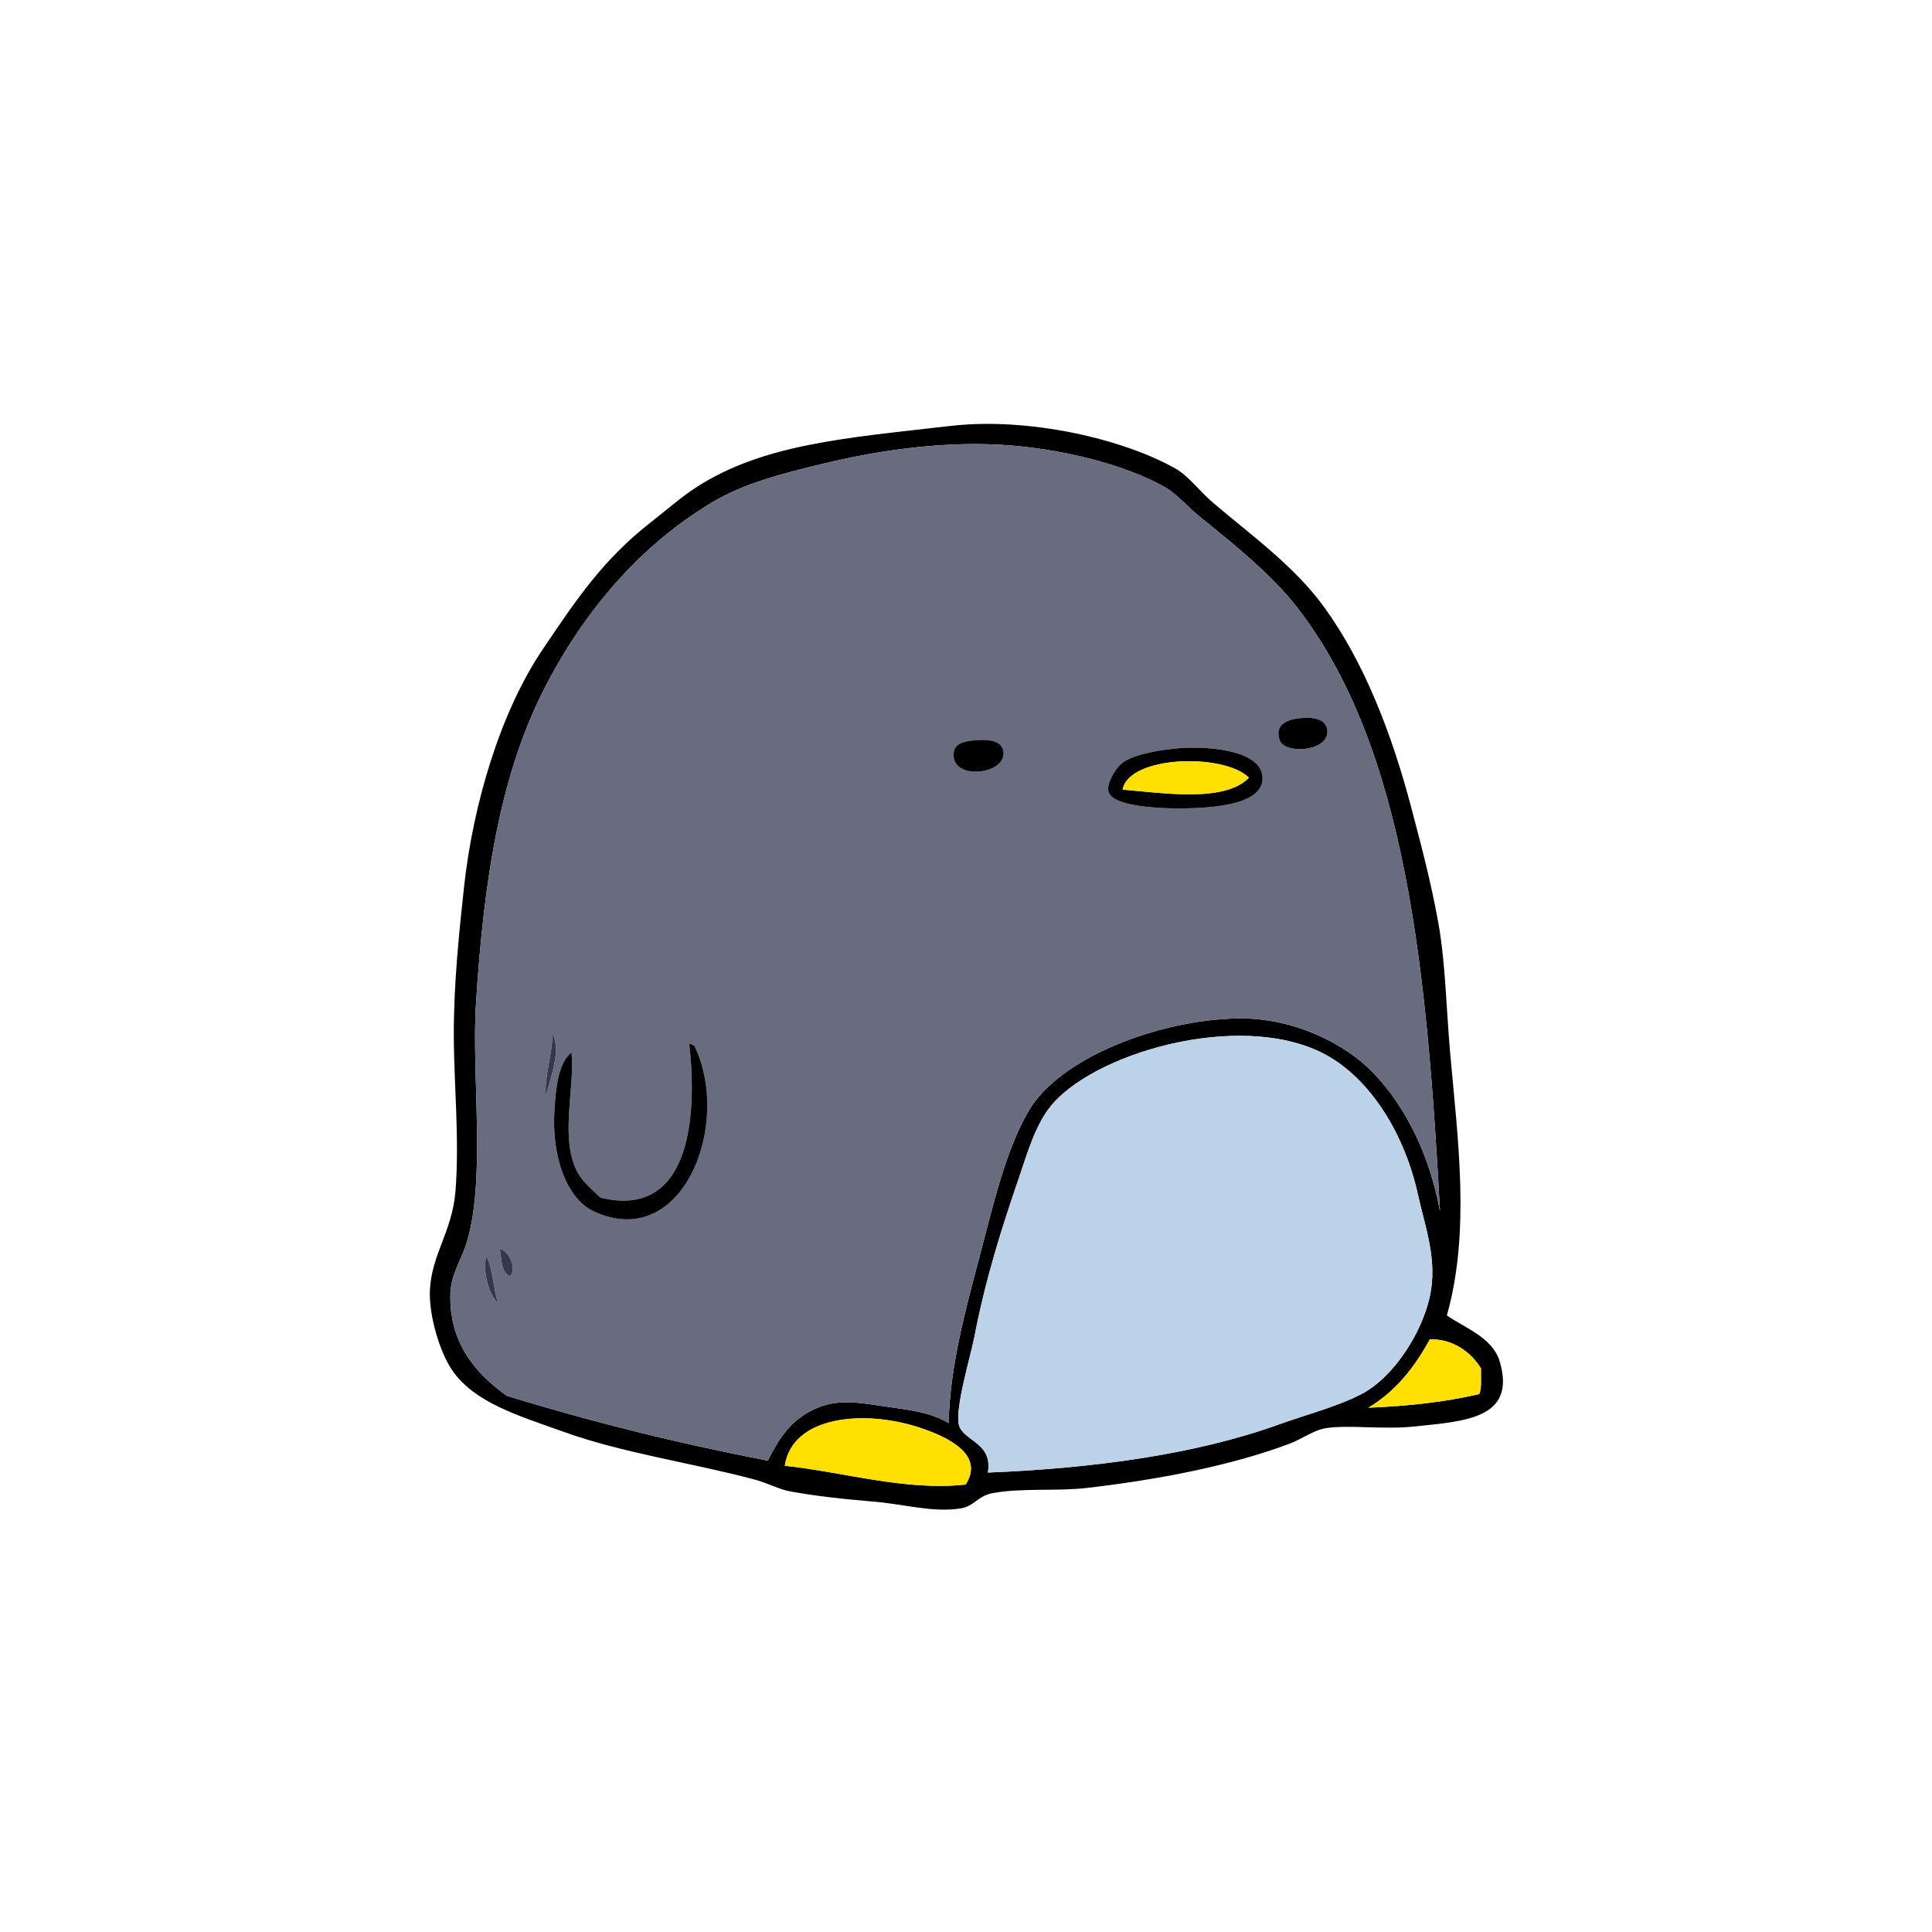 <svg xmlns="http://www.w3.org/2000/svg" xmlns:xlink="http://www.w3.org/1999/xlink" width="500" zoomAndPan="magnify" viewBox="0 0 375 375" height="500" preserveAspectRatio="xMidYMid meet" version="1.0"><defs><clipPath id="65ed270bca"><path d="M 83.43 82.277 L 291.723 82.277 L 291.723 293.023 L 83.43 293.023 Z M 83.43 82.277 " clip-rule="nonzero"/></clipPath></defs><g clip-path="url(#65ed270bca)"><path fill="#000000" d="M 178.828 277.211 C 167.781 273.465 153.781 274.82 152.332 284.5 C 163.637 285.699 175.836 289.445 187.438 288.145 C 191.207 282.266 183.75 278.879 178.828 277.211 Z M 277.52 259.977 C 274.566 265.414 270.863 270.102 265.598 273.234 C 273.348 272.922 280.605 272.121 287.125 270.582 C 287.66 269.352 287.402 267.32 287.457 265.609 C 285.48 262.363 281.895 259.828 277.52 259.977 Z M 248.047 276.547 C 253.547 274.57 259.66 272.992 264.273 270.582 C 270.449 267.352 275.957 258.812 277.52 251.691 C 279.094 244.535 276.574 238.059 275.203 231.809 C 272.699 220.406 266.43 210.219 258.312 205.293 C 242.688 195.82 213.562 203.707 204.328 214.242 C 200.988 218.055 199.355 224.023 197.707 228.824 C 194.484 238.191 191.281 248.258 189.094 259.645 C 188.48 262.844 185.316 273.465 186.113 276.547 C 186.949 279.762 192.766 279.941 191.742 285.824 C 212.301 284.996 232.043 282.293 248.047 276.547 Z M 251.688 117.805 C 246.617 111.305 239.273 105.477 232.812 100.238 C 230.488 98.355 228.363 95.848 226.188 94.605 C 218.438 90.195 205.875 86.977 194.062 86.32 C 181.895 85.648 169.41 87.672 159.949 89.965 C 152.121 91.867 144.531 93.715 138.094 97.59 C 124.301 105.883 113.582 118.387 105.969 133.047 C 97.016 150.289 93.926 170.812 92.391 194.691 C 91.48 208.812 94.461 229.52 90.402 241.75 C 89.445 244.629 87.523 247.559 87.422 251.027 C 87.137 260.539 92.164 266.461 98.352 270.914 C 114.473 275.879 131.34 280.098 149.023 283.504 C 151.27 279.117 153.375 275.758 157.965 273.562 C 162.379 271.453 166.461 272.207 171.211 272.902 C 176.859 273.727 180.602 274.102 184.125 276.215 C 184.398 265.223 187.363 254.352 190.09 244.07 C 192.711 234.164 195.148 223.297 199.691 215.566 C 205.695 205.352 224.711 197.992 240.098 197.672 C 251.074 197.445 261.172 202.609 266.59 208.277 C 272.906 214.883 277.5 224.223 279.508 235.121 C 276.988 188.871 273.027 145.145 251.688 117.805 Z M 280.832 255.336 C 284.523 257.836 289.75 259.684 291.102 264.285 C 294.387 275.496 284.094 275.855 274.539 276.879 C 268.449 277.531 261.816 276.5 257.316 277.211 C 255.031 277.57 252.77 279.277 250.363 280.191 C 239.102 284.477 224.555 287.242 210.953 288.809 C 205.066 289.488 198.609 288.762 192.738 289.801 C 189.73 290.336 189.168 292.355 186.445 292.785 C 181.055 293.637 175.648 291.969 169.555 291.461 C 163.828 290.984 158.355 290.395 153.328 289.473 C 151.246 289.09 148.91 287.824 146.371 287.152 C 133.922 283.848 120.844 282.047 109.277 277.871 C 101.066 274.91 92.113 272.352 87.754 265.941 C 85.297 262.336 83.211 255.184 83.445 250.367 C 83.785 243.449 87.812 238.941 88.414 231.145 C 89.207 220.828 88.082 210.438 88.082 200.656 C 88.082 190.812 89.098 181.105 90.07 172.156 C 91.844 155.871 97.199 138.117 105.305 126.09 C 112.035 116.102 117.152 108.508 126.5 101.234 C 129.219 99.117 132.184 96.5 135.113 94.605 C 148.172 86.156 164.234 85.012 184.457 82.676 C 199.875 80.895 218.25 85.312 228.176 90.961 C 230.754 92.43 232.816 95.336 235.461 97.59 C 242.934 103.957 251.152 109.789 256.988 117.805 C 264.797 128.527 270.148 142.441 273.879 156.578 C 275.785 163.805 277.742 171.105 279.176 179.113 C 280.598 187.047 280.711 195.879 281.496 204.633 C 282.988 221.32 285.398 239.184 280.832 255.336 " fill-opacity="1" fill-rule="evenodd"/></g><path fill="#696c7f" d="M 96.695 253.016 C 95.738 250.109 95.684 246.297 94.375 243.738 C 93.645 247.047 94.871 251.168 96.695 253.016 Z M 99.012 247.715 C 100.391 246.348 98.801 242.773 97.023 242.414 C 97.332 244.535 97.301 246.996 99.012 247.715 Z M 116.566 232.469 C 114.691 230.629 112.742 229.254 111.598 226.504 C 108.875 219.98 111.605 210.551 110.934 204.301 C 108.383 206.152 107.891 211.258 107.625 215.238 C 106.992 224.625 110.066 232.707 115.242 235.121 C 132.457 243.148 142.184 218.238 134.781 202.977 C 134.355 202.957 134.32 202.551 133.785 202.645 C 135.453 217.348 133.703 236.629 116.566 232.469 Z M 105.969 212.918 C 106.617 209.457 109.016 204.289 107.293 200.656 C 107.133 204.809 105.598 209.344 105.969 212.918 Z M 217.574 148.293 C 216.438 149.305 214.539 152.324 215.258 153.926 C 216.477 156.637 225.566 156.918 228.836 156.91 C 235.617 156.895 245.207 156.176 245.066 150.945 C 244.91 145.395 233.711 144.684 227.844 145.309 C 223.457 145.781 219.316 146.75 217.574 148.293 Z M 185.121 146.969 C 185.609 151.551 195.73 150.129 194.723 145.641 C 194.324 143.863 192.129 143.484 189.758 143.652 C 186.988 143.852 184.828 144.234 185.121 146.969 Z M 248.375 143.652 C 249.32 146.441 257.715 145.902 257.648 141.996 C 257.613 139.797 255.473 139.199 253.012 139.348 C 250.414 139.5 247.234 140.281 248.375 143.652 Z M 279.508 235.121 C 277.496 224.223 272.906 214.883 266.59 208.277 C 261.172 202.609 251.074 197.445 240.098 197.672 C 224.711 197.992 205.695 205.352 199.691 215.566 C 195.148 223.297 192.711 234.164 190.086 244.07 C 187.363 254.352 184.398 265.223 184.125 276.215 C 180.602 274.102 176.859 273.727 171.211 272.902 C 166.461 272.207 162.379 271.453 157.965 273.562 C 153.375 275.758 151.27 279.117 149.02 283.504 C 131.34 280.098 114.473 275.879 98.352 270.914 C 92.164 266.461 87.137 260.539 87.422 251.027 C 87.523 247.559 89.445 244.629 90.402 241.75 C 94.461 229.52 91.48 208.812 92.391 194.691 C 93.926 170.812 97.016 150.289 105.969 133.051 C 113.582 118.387 124.301 105.883 138.094 97.59 C 144.531 93.719 152.121 91.867 159.949 89.965 C 169.41 87.672 181.895 85.648 194.062 86.32 C 205.871 86.977 218.438 90.195 226.188 94.605 C 228.363 95.848 230.488 98.355 232.809 100.238 C 239.27 105.477 246.617 111.309 251.688 117.805 C 273.027 145.145 276.988 188.875 279.508 235.121 " fill-opacity="1" fill-rule="evenodd"/><path fill="#000000" d="M 253.016 139.344 C 255.473 139.199 257.613 139.793 257.648 141.996 C 257.715 145.898 249.324 146.441 248.375 143.652 C 247.234 140.281 250.414 139.5 253.016 139.344 " fill-opacity="1" fill-rule="evenodd"/><path fill="#000000" d="M 189.758 143.652 C 192.129 143.484 194.324 143.859 194.727 145.641 C 195.73 150.129 185.609 151.551 185.121 146.969 C 184.828 144.23 186.988 143.852 189.758 143.652 " fill-opacity="1" fill-rule="evenodd"/><path fill="#000000" d="M 217.906 153.266 C 225.578 153.883 237.715 155.848 242.414 150.945 C 237.559 146.129 219.09 146.648 217.906 153.266 Z M 227.844 145.312 C 233.711 144.684 244.91 145.395 245.066 150.945 C 245.211 156.176 235.621 156.895 228.836 156.91 C 225.566 156.918 216.477 156.637 215.258 153.926 C 214.539 152.324 216.441 149.301 217.578 148.293 C 219.316 146.746 223.457 145.781 227.844 145.312 " fill-opacity="1" fill-rule="evenodd"/><path fill="#ffe000" d="M 242.414 150.945 C 237.715 155.848 225.578 153.883 217.906 153.266 C 219.09 146.648 237.559 146.129 242.414 150.945 " fill-opacity="1" fill-rule="evenodd"/><path fill="#34384c" d="M 107.293 200.656 C 109.016 204.289 106.617 209.457 105.969 212.918 C 105.598 209.344 107.133 204.809 107.293 200.656 " fill-opacity="1" fill-rule="evenodd"/><path fill="#bcd2e8" d="M 191.742 285.824 C 192.766 279.941 186.949 279.766 186.113 276.547 C 185.316 273.465 188.48 262.844 189.094 259.645 C 191.281 248.258 194.484 238.191 197.707 228.824 C 199.355 224.023 200.988 218.055 204.328 214.242 C 213.562 203.707 242.688 195.82 258.312 205.293 C 266.434 210.219 272.699 220.406 275.203 231.809 C 276.574 238.059 279.094 244.535 277.52 251.691 C 275.957 258.812 270.449 267.352 264.273 270.582 C 259.66 272.992 253.547 274.57 248.047 276.547 C 232.043 282.293 212.301 284.996 191.742 285.824 " fill-opacity="1" fill-rule="evenodd"/><path fill="#000000" d="M 133.785 202.645 C 134.32 202.551 134.355 202.957 134.781 202.977 C 142.184 218.238 132.457 243.148 115.242 235.121 C 110.066 232.707 106.992 224.625 107.625 215.238 C 107.891 211.258 108.383 206.152 110.934 204.301 C 111.605 210.551 108.875 219.98 111.598 226.504 C 112.742 229.254 114.691 230.629 116.566 232.469 C 133.703 236.629 135.453 217.348 133.785 202.645 " fill-opacity="1" fill-rule="evenodd"/><path fill="#34384c" d="M 97.023 242.414 C 98.801 242.773 100.391 246.348 99.012 247.715 C 97.301 246.996 97.332 244.535 97.023 242.414 " fill-opacity="1" fill-rule="evenodd"/><path fill="#34384c" d="M 94.375 243.738 C 95.684 246.297 95.738 250.109 96.695 253.016 C 94.871 251.168 93.645 247.047 94.375 243.738 " fill-opacity="1" fill-rule="evenodd"/><path fill="#ffe000" d="M 287.457 265.609 C 287.398 267.32 287.66 269.352 287.125 270.582 C 280.605 272.121 273.348 272.922 265.598 273.234 C 270.863 270.102 274.566 265.414 277.52 259.977 C 281.891 259.828 285.48 262.363 287.457 265.609 " fill-opacity="1" fill-rule="evenodd"/><path fill="#ffe000" d="M 187.438 288.145 C 175.836 289.445 163.637 285.699 152.332 284.5 C 153.781 274.82 167.781 273.465 178.828 277.211 C 183.75 278.879 191.207 282.266 187.438 288.145 " fill-opacity="1" fill-rule="evenodd"/></svg>